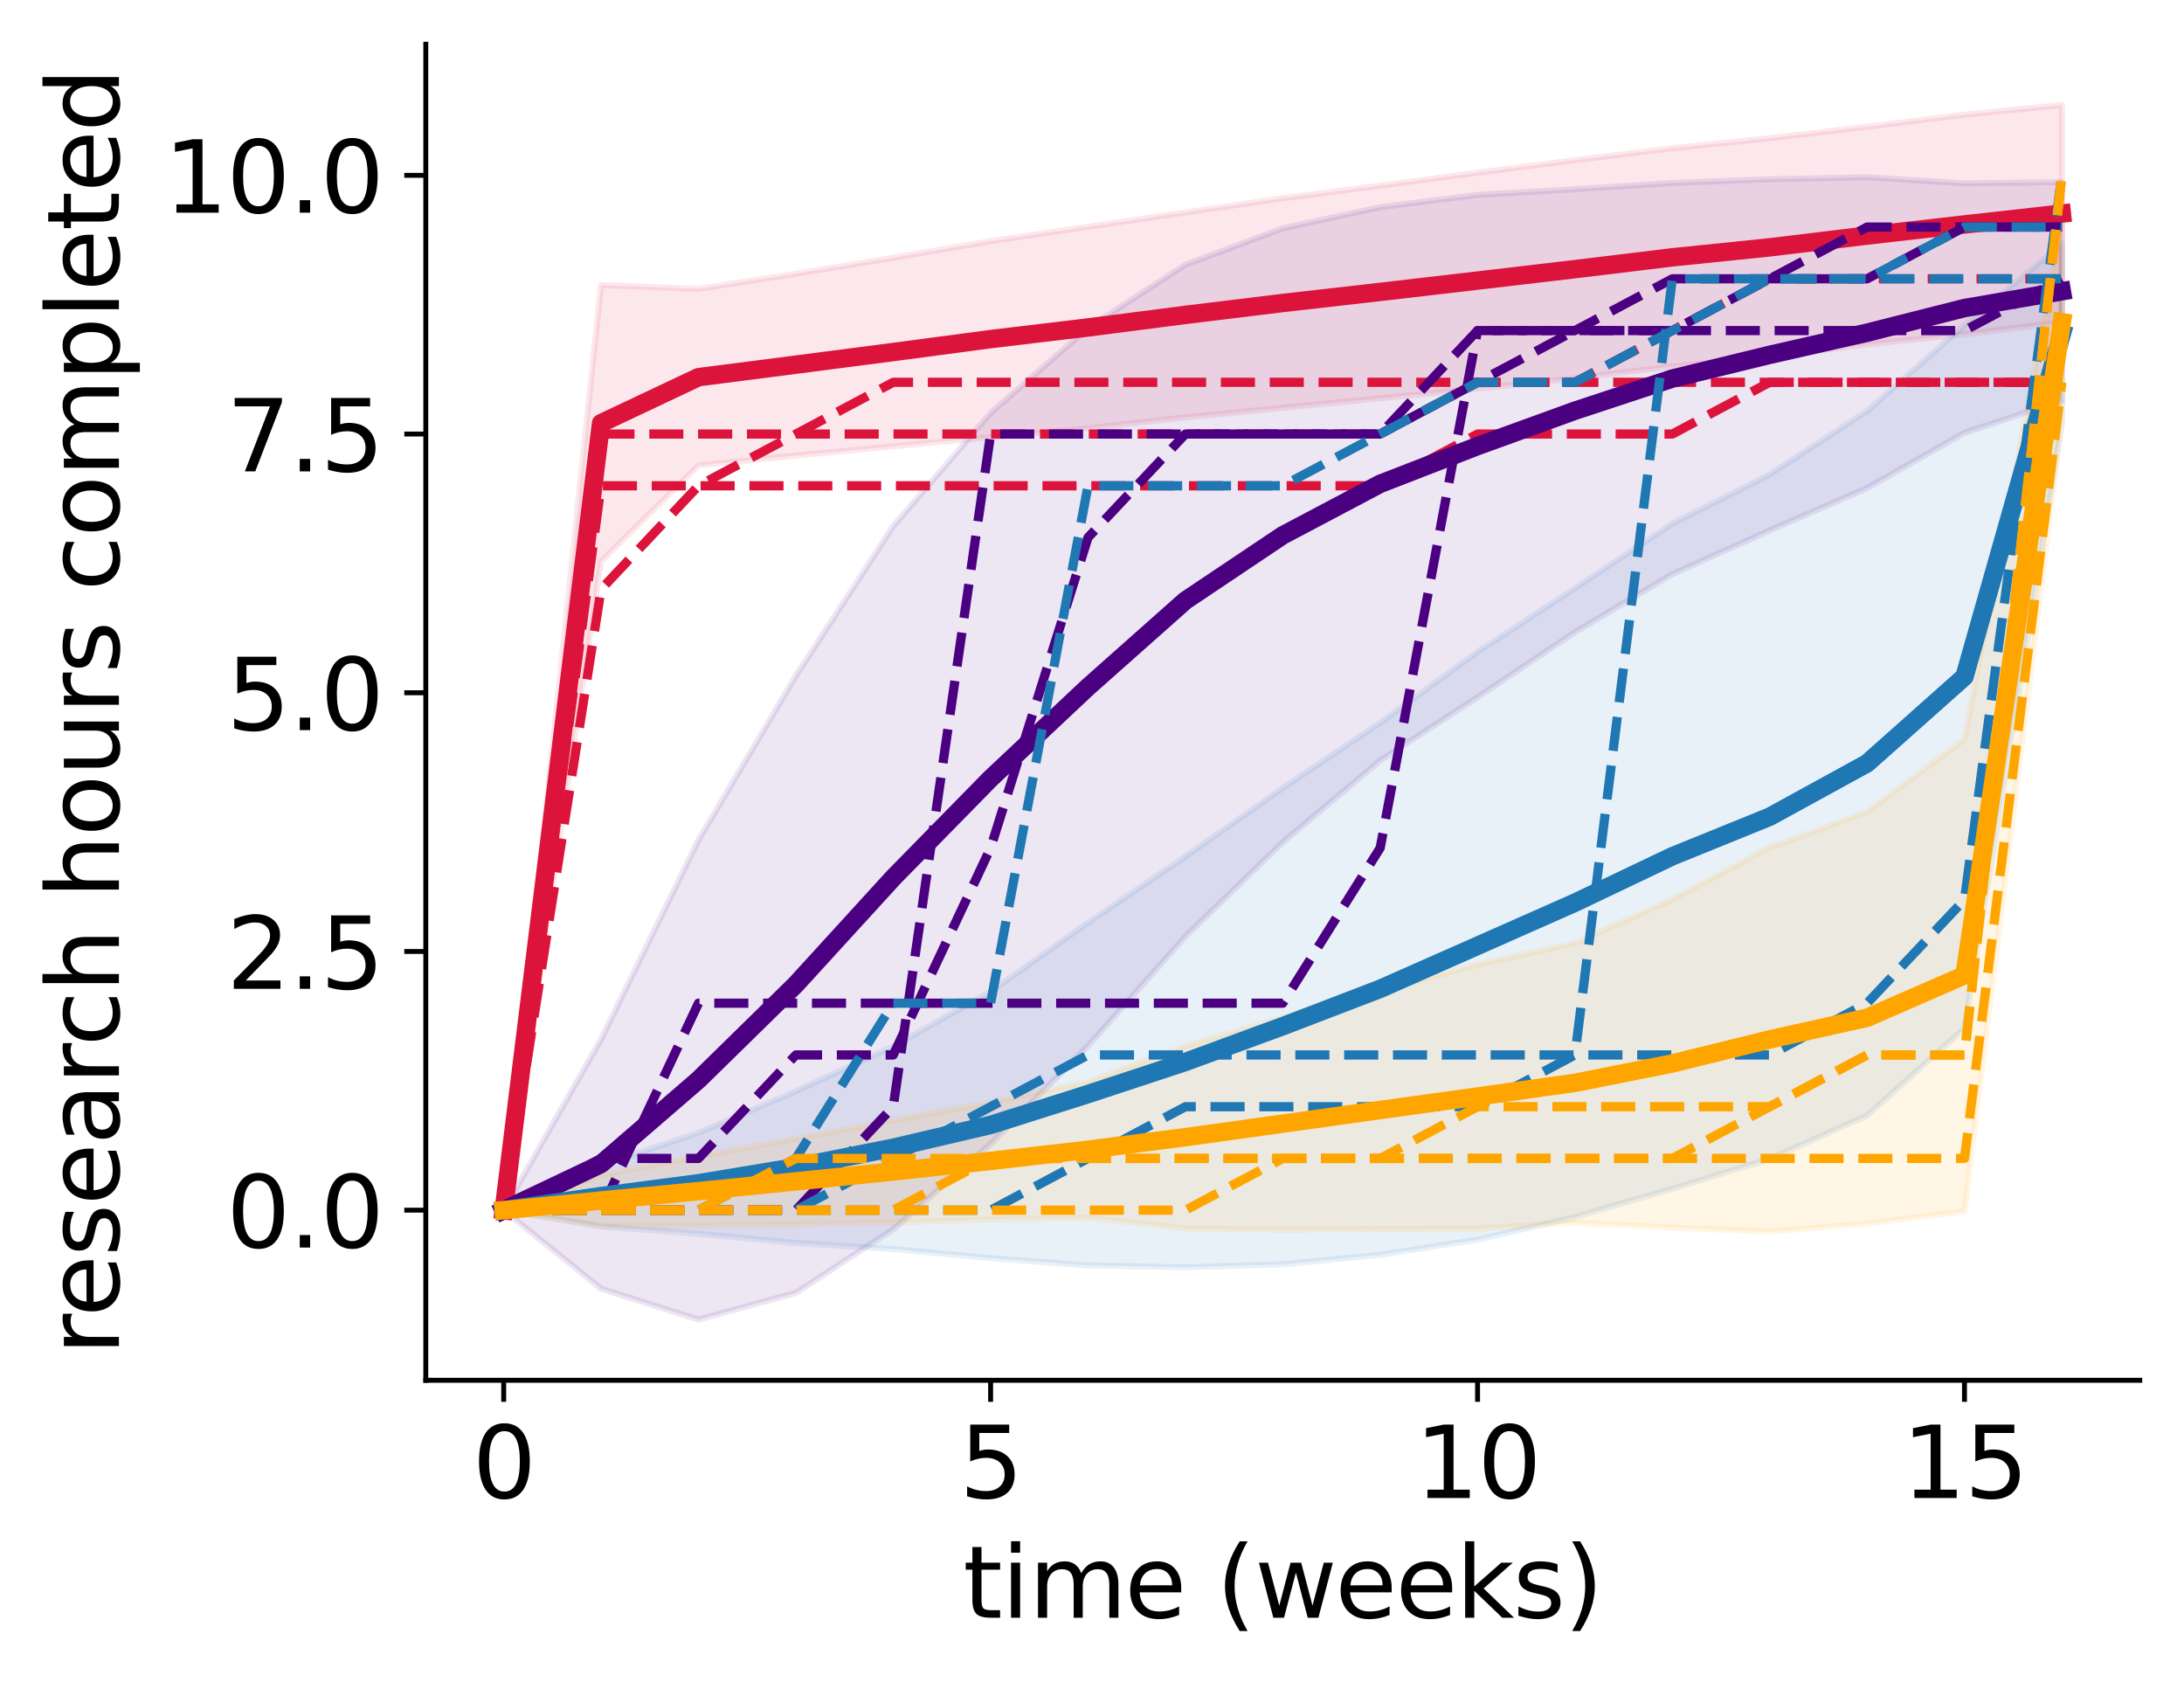 <?xml version="1.0" encoding="utf-8" standalone="no"?>
<!DOCTYPE svg PUBLIC "-//W3C//DTD SVG 1.1//EN"
  "http://www.w3.org/Graphics/SVG/1.1/DTD/svg11.dtd">
<svg xmlns:xlink="http://www.w3.org/1999/xlink" width="355.51pt" height="273.81pt" viewBox="0 0 355.51 273.81" xmlns="http://www.w3.org/2000/svg" version="1.1">
 <defs>
  <style type="text/css">*{stroke-linejoin: round; stroke-linecap: butt}</style>
 </defs>
 <g id="figure_1">
  <g id="patch_1">
   <path d="M 0 273.81 
L 355.51 273.81 
L 355.51 0 
L 0 0 
z
" style="fill: #ffffff"/>
  </g>
  <g id="axes_1">
   <g id="patch_2">
    <path d="M 69.31 224.64 
L 348.31 224.64 
L 348.31 7.2 
L 69.31 7.2 
z
" style="fill: #ffffff"/>
   </g>
   <g id="PolyCollection_1">
    <defs>
     <path id="m666bce72c3" d="M 81.992 -76.855 
L 81.992 -76.855 
L 97.844 -182.463 
L 113.696 -198.057 
L 129.549 -199.678 
L 145.401 -201.172 
L 161.253 -202.686 
L 177.105 -204.127 
L 192.958 -205.893 
L 208.81 -207.452 
L 224.662 -209.006 
L 240.515 -210.59 
L 256.367 -212.276 
L 272.219 -214.178 
L 288.071 -215.785 
L 303.924 -217.775 
L 319.776 -219.423 
L 335.628 -221.379 
L 335.628 -256.726 
L 335.628 -256.726 
L 319.776 -255.145 
L 303.924 -253.172 
L 288.071 -251.322 
L 272.219 -249.678 
L 256.367 -247.741 
L 240.515 -245.704 
L 224.662 -243.6 
L 208.81 -241.55 
L 192.958 -239.235 
L 177.105 -236.908 
L 161.253 -234.56 
L 145.401 -231.863 
L 129.549 -229.248 
L 113.696 -226.793 
L 97.844 -227.415 
L 81.992 -76.855 
z
" style="stroke: #dc143c; stroke-opacity: 0.1"/>
    </defs>
    <g clip-path="url(#p0e94a67a02)">
     <use xlink:href="#m666bce72c3" x="0" y="273.81" style="fill: #dc143c; fill-opacity: 0.1; stroke: #dc143c; stroke-opacity: 0.1"/>
    </g>
   </g>
   <g id="PolyCollection_2">
    <defs>
     <path id="m4840f19e05" d="M 81.992 -76.855 
L 81.992 -76.855 
L 97.844 -64.081 
L 113.696 -59.054 
L 129.549 -63.398 
L 145.401 -73.746 
L 161.253 -87.647 
L 177.105 -103.586 
L 192.958 -121.417 
L 208.81 -136.735 
L 224.662 -150.037 
L 240.515 -160.338 
L 256.367 -170.923 
L 272.219 -180.364 
L 288.071 -187.49 
L 303.924 -194.377 
L 319.776 -203.378 
L 335.628 -208.638 
L 335.628 -244.17 
L 335.628 -244.17 
L 319.776 -243.973 
L 303.924 -244.957 
L 288.071 -244.636 
L 272.219 -244.032 
L 256.367 -243.013 
L 240.515 -242.095 
L 224.662 -240.101 
L 208.81 -236.646 
L 192.958 -230.726 
L 177.105 -220.413 
L 161.253 -206.593 
L 145.401 -188.174 
L 129.549 -163.81 
L 113.696 -137.081 
L 97.844 -104.669 
L 81.992 -76.855 
z
" style="stroke: #4b0082; stroke-opacity: 0.1"/>
    </defs>
    <g clip-path="url(#p0e94a67a02)">
     <use xlink:href="#m4840f19e05" x="0" y="273.81" style="fill: #4b0082; fill-opacity: 0.1; stroke: #4b0082; stroke-opacity: 0.1"/>
    </g>
   </g>
   <g id="PolyCollection_3">
    <defs>
     <path id="m85298fb573" d="M 81.992 -76.855 
L 81.992 -76.855 
L 97.844 -74.211 
L 113.696 -73.019 
L 129.549 -71.524 
L 145.401 -70.525 
L 161.253 -69.053 
L 177.105 -67.865 
L 192.958 -67.562 
L 208.81 -68.05 
L 224.662 -69.595 
L 240.515 -72.06 
L 256.367 -75.743 
L 272.219 -80.333 
L 288.071 -85.195 
L 303.924 -92.247 
L 319.776 -106.46 
L 335.628 -204.875 
L 335.628 -234.106 
L 335.628 -234.106 
L 319.776 -220.892 
L 303.924 -206.911 
L 288.071 -196.581 
L 272.219 -188.577 
L 256.367 -178.059 
L 240.515 -167.713 
L 224.662 -156.165 
L 208.81 -145.55 
L 192.958 -134.4 
L 177.105 -123.638 
L 161.253 -112.413 
L 145.401 -103.512 
L 129.549 -96.215 
L 113.696 -89.448 
L 97.844 -84.096 
L 81.992 -76.855 
z
" style="stroke: #1f77b4; stroke-opacity: 0.1"/>
    </defs>
    <g clip-path="url(#p0e94a67a02)">
     <use xlink:href="#m85298fb573" x="0" y="273.81" style="fill: #1f77b4; fill-opacity: 0.1; stroke: #1f77b4; stroke-opacity: 0.1"/>
    </g>
   </g>
   <g id="PolyCollection_4">
    <defs>
     <path id="mc680be4c69" d="M 81.992 -76.855 
L 81.992 -76.855 
L 97.844 -74.287 
L 113.696 -74.314 
L 129.549 -74.587 
L 145.401 -74.832 
L 161.253 -75.345 
L 177.105 -75.628 
L 192.958 -73.876 
L 208.81 -73.664 
L 224.662 -73.768 
L 240.515 -73.843 
L 256.367 -74.826 
L 272.219 -74.023 
L 288.071 -73.384 
L 303.924 -74.666 
L 319.776 -76.681 
L 335.628 -205.558 
L 335.628 -237.179 
L 335.628 -237.179 
L 319.776 -153.508 
L 303.924 -141.68 
L 288.071 -135.904 
L 272.219 -127.45 
L 256.367 -120.332 
L 240.515 -116.869 
L 224.662 -112.548 
L 208.81 -108.222 
L 192.958 -103.597 
L 177.105 -97.753 
L 161.253 -94.398 
L 145.401 -91.475 
L 129.549 -88.503 
L 113.696 -85.594 
L 97.844 -82.572 
L 81.992 -76.855 
z
" style="stroke: #ffa500; stroke-opacity: 0.1"/>
    </defs>
    <g clip-path="url(#p0e94a67a02)">
     <use xlink:href="#mc680be4c69" x="0" y="273.81" style="fill: #ffa500; fill-opacity: 0.1; stroke: #ffa500; stroke-opacity: 0.1"/>
    </g>
   </g>
   <g id="matplotlib.axis_1">
    <g id="xtick_1">
     <g id="line2d_1">
      <defs>
       <path id="mb7194d7330" d="M 0 0 
L 0 3.5 
" style="stroke: #000000; stroke-width: 0.8"/>
      </defs>
      <g>
       <use xlink:href="#mb7194d7330" x="81.992" y="224.64" style="stroke: #000000; stroke-width: 0.8"/>
      </g>
     </g>
     <g id="text_1">
      <!-- 0 -->
      <g transform="translate(76.902 243.798) scale(0.16 -0.16)">
       <defs>
        <path id="DejaVuSans-30" d="M 2034 4250 
Q 1547 4250 1301 3770 
Q 1056 3291 1056 2328 
Q 1056 1369 1301 889 
Q 1547 409 2034 409 
Q 2525 409 2770 889 
Q 3016 1369 3016 2328 
Q 3016 3291 2770 3770 
Q 2525 4250 2034 4250 
z
M 2034 4750 
Q 2819 4750 3233 4129 
Q 3647 3509 3647 2328 
Q 3647 1150 3233 529 
Q 2819 -91 2034 -91 
Q 1250 -91 836 529 
Q 422 1150 422 2328 
Q 422 3509 836 4129 
Q 1250 4750 2034 4750 
z
" transform="scale(0.016)"/>
       </defs>
       <use xlink:href="#DejaVuSans-30"/>
      </g>
     </g>
    </g>
    <g id="xtick_2">
     <g id="line2d_2">
      <g>
       <use xlink:href="#mb7194d7330" x="161.253" y="224.64" style="stroke: #000000; stroke-width: 0.8"/>
      </g>
     </g>
     <g id="text_2">
      <!-- 5 -->
      <g transform="translate(156.163 243.798) scale(0.16 -0.16)">
       <defs>
        <path id="DejaVuSans-35" d="M 691 4666 
L 3169 4666 
L 3169 4134 
L 1269 4134 
L 1269 2991 
Q 1406 3038 1543 3061 
Q 1681 3084 1819 3084 
Q 2600 3084 3056 2656 
Q 3513 2228 3513 1497 
Q 3513 744 3044 326 
Q 2575 -91 1722 -91 
Q 1428 -91 1123 -41 
Q 819 9 494 109 
L 494 744 
Q 775 591 1075 516 
Q 1375 441 1709 441 
Q 2250 441 2565 725 
Q 2881 1009 2881 1497 
Q 2881 1984 2565 2268 
Q 2250 2553 1709 2553 
Q 1456 2553 1204 2497 
Q 953 2441 691 2322 
L 691 4666 
z
" transform="scale(0.016)"/>
       </defs>
       <use xlink:href="#DejaVuSans-35"/>
      </g>
     </g>
    </g>
    <g id="xtick_3">
     <g id="line2d_3">
      <g>
       <use xlink:href="#mb7194d7330" x="240.515" y="224.64" style="stroke: #000000; stroke-width: 0.8"/>
      </g>
     </g>
     <g id="text_3">
      <!-- 10 -->
      <g transform="translate(230.335 243.798) scale(0.16 -0.16)">
       <defs>
        <path id="DejaVuSans-31" d="M 794 531 
L 1825 531 
L 1825 4091 
L 703 3866 
L 703 4441 
L 1819 4666 
L 2450 4666 
L 2450 531 
L 3481 531 
L 3481 0 
L 794 0 
L 794 531 
z
" transform="scale(0.016)"/>
       </defs>
       <use xlink:href="#DejaVuSans-31"/>
       <use xlink:href="#DejaVuSans-30" x="63.623"/>
      </g>
     </g>
    </g>
    <g id="xtick_4">
     <g id="line2d_4">
      <g>
       <use xlink:href="#mb7194d7330" x="319.776" y="224.64" style="stroke: #000000; stroke-width: 0.8"/>
      </g>
     </g>
     <g id="text_4">
      <!-- 15 -->
      <g transform="translate(309.596 243.798) scale(0.16 -0.16)">
       <use xlink:href="#DejaVuSans-31"/>
       <use xlink:href="#DejaVuSans-35" x="63.623"/>
      </g>
     </g>
    </g>
    <g id="text_5">
     <!-- time (weeks) -->
     <g transform="translate(156.764 263.283) scale(0.16 -0.16)">
      <defs>
       <path id="DejaVuSans-74" d="M 1172 4494 
L 1172 3500 
L 2356 3500 
L 2356 3053 
L 1172 3053 
L 1172 1153 
Q 1172 725 1289 603 
Q 1406 481 1766 481 
L 2356 481 
L 2356 0 
L 1766 0 
Q 1100 0 847 248 
Q 594 497 594 1153 
L 594 3053 
L 172 3053 
L 172 3500 
L 594 3500 
L 594 4494 
L 1172 4494 
z
" transform="scale(0.016)"/>
       <path id="DejaVuSans-69" d="M 603 3500 
L 1178 3500 
L 1178 0 
L 603 0 
L 603 3500 
z
M 603 4863 
L 1178 4863 
L 1178 4134 
L 603 4134 
L 603 4863 
z
" transform="scale(0.016)"/>
       <path id="DejaVuSans-6d" d="M 3328 2828 
Q 3544 3216 3844 3400 
Q 4144 3584 4550 3584 
Q 5097 3584 5394 3201 
Q 5691 2819 5691 2113 
L 5691 0 
L 5113 0 
L 5113 2094 
Q 5113 2597 4934 2840 
Q 4756 3084 4391 3084 
Q 3944 3084 3684 2787 
Q 3425 2491 3425 1978 
L 3425 0 
L 2847 0 
L 2847 2094 
Q 2847 2600 2669 2842 
Q 2491 3084 2119 3084 
Q 1678 3084 1418 2786 
Q 1159 2488 1159 1978 
L 1159 0 
L 581 0 
L 581 3500 
L 1159 3500 
L 1159 2956 
Q 1356 3278 1631 3431 
Q 1906 3584 2284 3584 
Q 2666 3584 2933 3390 
Q 3200 3197 3328 2828 
z
" transform="scale(0.016)"/>
       <path id="DejaVuSans-65" d="M 3597 1894 
L 3597 1613 
L 953 1613 
Q 991 1019 1311 708 
Q 1631 397 2203 397 
Q 2534 397 2845 478 
Q 3156 559 3463 722 
L 3463 178 
Q 3153 47 2828 -22 
Q 2503 -91 2169 -91 
Q 1331 -91 842 396 
Q 353 884 353 1716 
Q 353 2575 817 3079 
Q 1281 3584 2069 3584 
Q 2775 3584 3186 3129 
Q 3597 2675 3597 1894 
z
M 3022 2063 
Q 3016 2534 2758 2815 
Q 2500 3097 2075 3097 
Q 1594 3097 1305 2825 
Q 1016 2553 972 2059 
L 3022 2063 
z
" transform="scale(0.016)"/>
       <path id="DejaVuSans-20" transform="scale(0.016)"/>
       <path id="DejaVuSans-28" d="M 1984 4856 
Q 1566 4138 1362 3434 
Q 1159 2731 1159 2009 
Q 1159 1288 1364 580 
Q 1569 -128 1984 -844 
L 1484 -844 
Q 1016 -109 783 600 
Q 550 1309 550 2009 
Q 550 2706 781 3412 
Q 1013 4119 1484 4856 
L 1984 4856 
z
" transform="scale(0.016)"/>
       <path id="DejaVuSans-77" d="M 269 3500 
L 844 3500 
L 1563 769 
L 2278 3500 
L 2956 3500 
L 3675 769 
L 4391 3500 
L 4966 3500 
L 4050 0 
L 3372 0 
L 2619 2869 
L 1863 0 
L 1184 0 
L 269 3500 
z
" transform="scale(0.016)"/>
       <path id="DejaVuSans-6b" d="M 581 4863 
L 1159 4863 
L 1159 1991 
L 2875 3500 
L 3609 3500 
L 1753 1863 
L 3688 0 
L 2938 0 
L 1159 1709 
L 1159 0 
L 581 0 
L 581 4863 
z
" transform="scale(0.016)"/>
       <path id="DejaVuSans-73" d="M 2834 3397 
L 2834 2853 
Q 2591 2978 2328 3040 
Q 2066 3103 1784 3103 
Q 1356 3103 1142 2972 
Q 928 2841 928 2578 
Q 928 2378 1081 2264 
Q 1234 2150 1697 2047 
L 1894 2003 
Q 2506 1872 2764 1633 
Q 3022 1394 3022 966 
Q 3022 478 2636 193 
Q 2250 -91 1575 -91 
Q 1294 -91 989 -36 
Q 684 19 347 128 
L 347 722 
Q 666 556 975 473 
Q 1284 391 1588 391 
Q 1994 391 2212 530 
Q 2431 669 2431 922 
Q 2431 1156 2273 1281 
Q 2116 1406 1581 1522 
L 1381 1569 
Q 847 1681 609 1914 
Q 372 2147 372 2553 
Q 372 3047 722 3315 
Q 1072 3584 1716 3584 
Q 2034 3584 2315 3537 
Q 2597 3491 2834 3397 
z
" transform="scale(0.016)"/>
       <path id="DejaVuSans-29" d="M 513 4856 
L 1013 4856 
Q 1481 4119 1714 3412 
Q 1947 2706 1947 2009 
Q 1947 1309 1714 600 
Q 1481 -109 1013 -844 
L 513 -844 
Q 928 -128 1133 580 
Q 1338 1288 1338 2009 
Q 1338 2731 1133 3434 
Q 928 4138 513 4856 
z
" transform="scale(0.016)"/>
      </defs>
      <use xlink:href="#DejaVuSans-74"/>
      <use xlink:href="#DejaVuSans-69" x="39.209"/>
      <use xlink:href="#DejaVuSans-6d" x="66.992"/>
      <use xlink:href="#DejaVuSans-65" x="164.404"/>
      <use xlink:href="#DejaVuSans-20" x="225.928"/>
      <use xlink:href="#DejaVuSans-28" x="257.715"/>
      <use xlink:href="#DejaVuSans-77" x="296.729"/>
      <use xlink:href="#DejaVuSans-65" x="378.516"/>
      <use xlink:href="#DejaVuSans-65" x="440.039"/>
      <use xlink:href="#DejaVuSans-6b" x="501.562"/>
      <use xlink:href="#DejaVuSans-73" x="559.473"/>
      <use xlink:href="#DejaVuSans-29" x="611.572"/>
     </g>
    </g>
   </g>
   <g id="matplotlib.axis_2">
    <g id="ytick_1">
     <g id="line2d_5">
      <defs>
       <path id="m66a4c15b13" d="M 0 0 
L -3.5 0 
" style="stroke: #000000; stroke-width: 0.8"/>
      </defs>
      <g>
       <use xlink:href="#m66a4c15b13" x="69.31" y="196.955" style="stroke: #000000; stroke-width: 0.8"/>
      </g>
     </g>
     <g id="text_6">
      <!-- 0.0 -->
      <g transform="translate(36.865 203.034) scale(0.16 -0.16)">
       <defs>
        <path id="DejaVuSans-2e" d="M 684 794 
L 1344 794 
L 1344 0 
L 684 0 
L 684 794 
z
" transform="scale(0.016)"/>
       </defs>
       <use xlink:href="#DejaVuSans-30"/>
       <use xlink:href="#DejaVuSans-2e" x="63.623"/>
       <use xlink:href="#DejaVuSans-30" x="95.41"/>
      </g>
     </g>
    </g>
    <g id="ytick_2">
     <g id="line2d_6">
      <g>
       <use xlink:href="#m66a4c15b13" x="69.31" y="154.85" style="stroke: #000000; stroke-width: 0.8"/>
      </g>
     </g>
     <g id="text_7">
      <!-- 2.5 -->
      <g transform="translate(36.865 160.929) scale(0.16 -0.16)">
       <defs>
        <path id="DejaVuSans-32" d="M 1228 531 
L 3431 531 
L 3431 0 
L 469 0 
L 469 531 
Q 828 903 1448 1529 
Q 2069 2156 2228 2338 
Q 2531 2678 2651 2914 
Q 2772 3150 2772 3378 
Q 2772 3750 2511 3984 
Q 2250 4219 1831 4219 
Q 1534 4219 1204 4116 
Q 875 4013 500 3803 
L 500 4441 
Q 881 4594 1212 4672 
Q 1544 4750 1819 4750 
Q 2544 4750 2975 4387 
Q 3406 4025 3406 3419 
Q 3406 3131 3298 2873 
Q 3191 2616 2906 2266 
Q 2828 2175 2409 1742 
Q 1991 1309 1228 531 
z
" transform="scale(0.016)"/>
       </defs>
       <use xlink:href="#DejaVuSans-32"/>
       <use xlink:href="#DejaVuSans-2e" x="63.623"/>
       <use xlink:href="#DejaVuSans-35" x="95.41"/>
      </g>
     </g>
    </g>
    <g id="ytick_3">
     <g id="line2d_7">
      <g>
       <use xlink:href="#m66a4c15b13" x="69.31" y="112.745" style="stroke: #000000; stroke-width: 0.8"/>
      </g>
     </g>
     <g id="text_8">
      <!-- 5.0 -->
      <g transform="translate(36.865 118.824) scale(0.16 -0.16)">
       <use xlink:href="#DejaVuSans-35"/>
       <use xlink:href="#DejaVuSans-2e" x="63.623"/>
       <use xlink:href="#DejaVuSans-30" x="95.41"/>
      </g>
     </g>
    </g>
    <g id="ytick_4">
     <g id="line2d_8">
      <g>
       <use xlink:href="#m66a4c15b13" x="69.31" y="70.64" style="stroke: #000000; stroke-width: 0.8"/>
      </g>
     </g>
     <g id="text_9">
      <!-- 7.5 -->
      <g transform="translate(36.865 76.718) scale(0.16 -0.16)">
       <defs>
        <path id="DejaVuSans-37" d="M 525 4666 
L 3525 4666 
L 3525 4397 
L 1831 0 
L 1172 0 
L 2766 4134 
L 525 4134 
L 525 4666 
z
" transform="scale(0.016)"/>
       </defs>
       <use xlink:href="#DejaVuSans-37"/>
       <use xlink:href="#DejaVuSans-2e" x="63.623"/>
       <use xlink:href="#DejaVuSans-35" x="95.41"/>
      </g>
     </g>
    </g>
    <g id="ytick_5">
     <g id="line2d_9">
      <g>
       <use xlink:href="#m66a4c15b13" x="69.31" y="28.534" style="stroke: #000000; stroke-width: 0.8"/>
      </g>
     </g>
     <g id="text_10">
      <!-- 10.0 -->
      <g transform="translate(26.685 34.613) scale(0.16 -0.16)">
       <use xlink:href="#DejaVuSans-31"/>
       <use xlink:href="#DejaVuSans-30" x="63.623"/>
       <use xlink:href="#DejaVuSans-2e" x="127.246"/>
       <use xlink:href="#DejaVuSans-30" x="159.033"/>
      </g>
     </g>
    </g>
    <g id="text_11">
     <!-- research hours completed -->
     <g transform="translate(19.358 220.545) rotate(-90) scale(0.16 -0.16)">
      <defs>
       <path id="DejaVuSans-72" d="M 2631 2963 
Q 2534 3019 2420 3045 
Q 2306 3072 2169 3072 
Q 1681 3072 1420 2755 
Q 1159 2438 1159 1844 
L 1159 0 
L 581 0 
L 581 3500 
L 1159 3500 
L 1159 2956 
Q 1341 3275 1631 3429 
Q 1922 3584 2338 3584 
Q 2397 3584 2469 3576 
Q 2541 3569 2628 3553 
L 2631 2963 
z
" transform="scale(0.016)"/>
       <path id="DejaVuSans-61" d="M 2194 1759 
Q 1497 1759 1228 1600 
Q 959 1441 959 1056 
Q 959 750 1161 570 
Q 1363 391 1709 391 
Q 2188 391 2477 730 
Q 2766 1069 2766 1631 
L 2766 1759 
L 2194 1759 
z
M 3341 1997 
L 3341 0 
L 2766 0 
L 2766 531 
Q 2569 213 2275 61 
Q 1981 -91 1556 -91 
Q 1019 -91 701 211 
Q 384 513 384 1019 
Q 384 1609 779 1909 
Q 1175 2209 1959 2209 
L 2766 2209 
L 2766 2266 
Q 2766 2663 2505 2880 
Q 2244 3097 1772 3097 
Q 1472 3097 1187 3025 
Q 903 2953 641 2809 
L 641 3341 
Q 956 3463 1253 3523 
Q 1550 3584 1831 3584 
Q 2591 3584 2966 3190 
Q 3341 2797 3341 1997 
z
" transform="scale(0.016)"/>
       <path id="DejaVuSans-63" d="M 3122 3366 
L 3122 2828 
Q 2878 2963 2633 3030 
Q 2388 3097 2138 3097 
Q 1578 3097 1268 2742 
Q 959 2388 959 1747 
Q 959 1106 1268 751 
Q 1578 397 2138 397 
Q 2388 397 2633 464 
Q 2878 531 3122 666 
L 3122 134 
Q 2881 22 2623 -34 
Q 2366 -91 2075 -91 
Q 1284 -91 818 406 
Q 353 903 353 1747 
Q 353 2603 823 3093 
Q 1294 3584 2113 3584 
Q 2378 3584 2631 3529 
Q 2884 3475 3122 3366 
z
" transform="scale(0.016)"/>
       <path id="DejaVuSans-68" d="M 3513 2113 
L 3513 0 
L 2938 0 
L 2938 2094 
Q 2938 2591 2744 2837 
Q 2550 3084 2163 3084 
Q 1697 3084 1428 2787 
Q 1159 2491 1159 1978 
L 1159 0 
L 581 0 
L 581 4863 
L 1159 4863 
L 1159 2956 
Q 1366 3272 1645 3428 
Q 1925 3584 2291 3584 
Q 2894 3584 3203 3211 
Q 3513 2838 3513 2113 
z
" transform="scale(0.016)"/>
       <path id="DejaVuSans-6f" d="M 1959 3097 
Q 1497 3097 1228 2736 
Q 959 2375 959 1747 
Q 959 1119 1226 758 
Q 1494 397 1959 397 
Q 2419 397 2687 759 
Q 2956 1122 2956 1747 
Q 2956 2369 2687 2733 
Q 2419 3097 1959 3097 
z
M 1959 3584 
Q 2709 3584 3137 3096 
Q 3566 2609 3566 1747 
Q 3566 888 3137 398 
Q 2709 -91 1959 -91 
Q 1206 -91 779 398 
Q 353 888 353 1747 
Q 353 2609 779 3096 
Q 1206 3584 1959 3584 
z
" transform="scale(0.016)"/>
       <path id="DejaVuSans-75" d="M 544 1381 
L 544 3500 
L 1119 3500 
L 1119 1403 
Q 1119 906 1312 657 
Q 1506 409 1894 409 
Q 2359 409 2629 706 
Q 2900 1003 2900 1516 
L 2900 3500 
L 3475 3500 
L 3475 0 
L 2900 0 
L 2900 538 
Q 2691 219 2414 64 
Q 2138 -91 1772 -91 
Q 1169 -91 856 284 
Q 544 659 544 1381 
z
M 1991 3584 
L 1991 3584 
z
" transform="scale(0.016)"/>
       <path id="DejaVuSans-70" d="M 1159 525 
L 1159 -1331 
L 581 -1331 
L 581 3500 
L 1159 3500 
L 1159 2969 
Q 1341 3281 1617 3432 
Q 1894 3584 2278 3584 
Q 2916 3584 3314 3078 
Q 3713 2572 3713 1747 
Q 3713 922 3314 415 
Q 2916 -91 2278 -91 
Q 1894 -91 1617 61 
Q 1341 213 1159 525 
z
M 3116 1747 
Q 3116 2381 2855 2742 
Q 2594 3103 2138 3103 
Q 1681 3103 1420 2742 
Q 1159 2381 1159 1747 
Q 1159 1113 1420 752 
Q 1681 391 2138 391 
Q 2594 391 2855 752 
Q 3116 1113 3116 1747 
z
" transform="scale(0.016)"/>
       <path id="DejaVuSans-6c" d="M 603 4863 
L 1178 4863 
L 1178 0 
L 603 0 
L 603 4863 
z
" transform="scale(0.016)"/>
       <path id="DejaVuSans-64" d="M 2906 2969 
L 2906 4863 
L 3481 4863 
L 3481 0 
L 2906 0 
L 2906 525 
Q 2725 213 2448 61 
Q 2172 -91 1784 -91 
Q 1150 -91 751 415 
Q 353 922 353 1747 
Q 353 2572 751 3078 
Q 1150 3584 1784 3584 
Q 2172 3584 2448 3432 
Q 2725 3281 2906 2969 
z
M 947 1747 
Q 947 1113 1208 752 
Q 1469 391 1925 391 
Q 2381 391 2643 752 
Q 2906 1113 2906 1747 
Q 2906 2381 2643 2742 
Q 2381 3103 1925 3103 
Q 1469 3103 1208 2742 
Q 947 2381 947 1747 
z
" transform="scale(0.016)"/>
      </defs>
      <use xlink:href="#DejaVuSans-72"/>
      <use xlink:href="#DejaVuSans-65" x="38.863"/>
      <use xlink:href="#DejaVuSans-73" x="100.387"/>
      <use xlink:href="#DejaVuSans-65" x="152.486"/>
      <use xlink:href="#DejaVuSans-61" x="214.01"/>
      <use xlink:href="#DejaVuSans-72" x="275.289"/>
      <use xlink:href="#DejaVuSans-63" x="314.152"/>
      <use xlink:href="#DejaVuSans-68" x="369.133"/>
      <use xlink:href="#DejaVuSans-20" x="432.512"/>
      <use xlink:href="#DejaVuSans-68" x="464.299"/>
      <use xlink:href="#DejaVuSans-6f" x="527.678"/>
      <use xlink:href="#DejaVuSans-75" x="588.859"/>
      <use xlink:href="#DejaVuSans-72" x="652.238"/>
      <use xlink:href="#DejaVuSans-73" x="693.352"/>
      <use xlink:href="#DejaVuSans-20" x="745.451"/>
      <use xlink:href="#DejaVuSans-63" x="777.238"/>
      <use xlink:href="#DejaVuSans-6f" x="832.219"/>
      <use xlink:href="#DejaVuSans-6d" x="893.4"/>
      <use xlink:href="#DejaVuSans-70" x="990.812"/>
      <use xlink:href="#DejaVuSans-6c" x="1054.289"/>
      <use xlink:href="#DejaVuSans-65" x="1082.072"/>
      <use xlink:href="#DejaVuSans-74" x="1143.596"/>
      <use xlink:href="#DejaVuSans-65" x="1182.805"/>
      <use xlink:href="#DejaVuSans-64" x="1244.328"/>
     </g>
    </g>
   </g>
   <g id="line2d_10">
    <path d="M 81.992 196.955 
L 97.844 68.871 
L 113.696 61.385 
L 129.549 59.347 
L 145.401 57.292 
L 161.253 55.187 
L 177.105 53.292 
L 192.958 51.246 
L 208.81 49.309 
L 224.662 47.507 
L 240.515 45.663 
L 256.367 43.802 
L 272.219 41.882 
L 288.071 40.256 
L 303.924 38.336 
L 319.776 36.526 
L 335.628 34.758 
" clip-path="url(#p0e94a67a02)" style="fill: none; stroke: #dc143c; stroke-width: 3; stroke-linecap: square"/>
   </g>
   <g id="line2d_11">
    <path d="M 81.992 196.955 
L 97.844 79.061 
L 113.696 79.061 
L 129.549 79.061 
L 145.401 79.061 
L 161.253 79.061 
L 177.105 79.061 
L 192.958 79.061 
L 208.81 79.061 
L 224.662 79.061 
L 240.515 70.64 
L 256.367 70.64 
L 272.219 70.64 
L 288.071 62.219 
L 303.924 62.219 
L 319.776 62.219 
L 335.628 62.219 
" clip-path="url(#p0e94a67a02)" style="fill: none; stroke-dasharray: 5.55,2.4; stroke-dashoffset: 0; stroke: #dc143c; stroke-width: 1.5"/>
   </g>
   <g id="line2d_12">
    <path d="M 81.992 196.955 
L 97.844 70.64 
L 113.696 70.64 
L 129.549 70.64 
L 145.401 70.64 
L 161.253 70.64 
L 177.105 70.64 
L 192.958 70.64 
L 208.81 70.64 
L 224.662 70.64 
L 240.515 62.219 
L 256.367 62.219 
L 272.219 62.219 
L 288.071 62.219 
L 303.924 62.219 
L 319.776 62.219 
L 335.628 62.219 
" clip-path="url(#p0e94a67a02)" style="fill: none; stroke-dasharray: 5.55,2.4; stroke-dashoffset: 0; stroke: #dc143c; stroke-width: 1.5"/>
   </g>
   <g id="line2d_13">
    <path d="M 81.992 196.955 
L 97.844 95.903 
L 113.696 79.061 
L 129.549 70.64 
L 145.401 62.219 
L 161.253 62.219 
L 177.105 62.219 
L 192.958 62.219 
L 208.81 62.219 
L 224.662 62.219 
L 240.515 62.219 
L 256.367 62.219 
L 272.219 53.798 
L 288.071 45.376 
L 303.924 45.376 
L 319.776 45.376 
L 335.628 45.376 
" clip-path="url(#p0e94a67a02)" style="fill: none; stroke-dasharray: 5.55,2.4; stroke-dashoffset: 0; stroke: #dc143c; stroke-width: 1.5"/>
   </g>
   <g id="line2d_14">
    <path d="M 81.992 196.955 
L 97.844 189.435 
L 113.696 175.743 
L 129.549 160.206 
L 145.401 142.85 
L 161.253 126.69 
L 177.105 111.81 
L 192.958 97.739 
L 208.81 87.12 
L 224.662 78.741 
L 240.515 72.593 
L 256.367 66.842 
L 272.219 61.612 
L 288.071 57.747 
L 303.924 54.143 
L 319.776 50.134 
L 335.628 47.406 
" clip-path="url(#p0e94a67a02)" style="fill: none; stroke: #4b0082; stroke-width: 3; stroke-linecap: square"/>
   </g>
   <g id="line2d_15">
    <path d="M 81.992 196.955 
L 97.844 196.955 
L 113.696 163.271 
L 129.549 163.271 
L 145.401 163.271 
L 161.253 163.271 
L 177.105 163.271 
L 192.958 163.271 
L 208.81 163.271 
L 224.662 138.008 
L 240.515 53.798 
L 256.367 53.798 
L 272.219 45.376 
L 288.071 45.376 
L 303.924 45.376 
L 319.776 36.955 
L 335.628 36.955 
" clip-path="url(#p0e94a67a02)" style="fill: none; stroke-dasharray: 5.55,2.4; stroke-dashoffset: 0; stroke: #4b0082; stroke-width: 1.5"/>
   </g>
   <g id="line2d_16">
    <path d="M 81.992 196.955 
L 97.844 196.955 
L 113.696 196.955 
L 129.549 196.955 
L 145.401 180.113 
L 161.253 70.64 
L 177.105 70.64 
L 192.958 70.64 
L 208.81 70.64 
L 224.662 70.64 
L 240.515 53.798 
L 256.367 53.798 
L 272.219 53.798 
L 288.071 45.376 
L 303.924 36.955 
L 319.776 36.955 
L 335.628 36.955 
" clip-path="url(#p0e94a67a02)" style="fill: none; stroke-dasharray: 5.55,2.4; stroke-dashoffset: 0; stroke: #4b0082; stroke-width: 1.5"/>
   </g>
   <g id="line2d_17">
    <path d="M 81.992 196.955 
L 97.844 188.534 
L 113.696 188.534 
L 129.549 171.692 
L 145.401 171.692 
L 161.253 138.008 
L 177.105 87.482 
L 192.958 70.64 
L 208.81 70.64 
L 224.662 70.64 
L 240.515 62.219 
L 256.367 53.798 
L 272.219 53.798 
L 288.071 53.798 
L 303.924 53.798 
L 319.776 53.798 
L 335.628 45.376 
" clip-path="url(#p0e94a67a02)" style="fill: none; stroke-dasharray: 5.55,2.4; stroke-dashoffset: 0; stroke: #4b0082; stroke-width: 1.5"/>
   </g>
   <g id="line2d_18">
    <path d="M 81.992 196.955 
L 97.844 194.656 
L 113.696 192.576 
L 129.549 189.941 
L 145.401 186.791 
L 161.253 183.077 
L 177.105 178.058 
L 192.958 172.829 
L 208.81 167.01 
L 224.662 160.93 
L 240.515 153.924 
L 256.367 146.909 
L 272.219 139.355 
L 288.071 132.922 
L 303.924 124.231 
L 319.776 110.134 
L 335.628 54.32 
" clip-path="url(#p0e94a67a02)" style="fill: none; stroke: #1f77b4; stroke-width: 3; stroke-linecap: square"/>
   </g>
   <g id="line2d_19">
    <path d="M 81.992 196.955 
L 97.844 196.955 
L 113.696 196.955 
L 129.549 196.955 
L 145.401 196.955 
L 161.253 196.955 
L 177.105 188.534 
L 192.958 180.113 
L 208.81 180.113 
L 224.662 180.113 
L 240.515 180.113 
L 256.367 171.692 
L 272.219 45.376 
L 288.071 45.376 
L 303.924 45.376 
L 319.776 45.376 
L 335.628 45.376 
" clip-path="url(#p0e94a67a02)" style="fill: none; stroke-dasharray: 5.55,2.4; stroke-dashoffset: 0; stroke: #1f77b4; stroke-width: 1.5"/>
   </g>
   <g id="line2d_20">
    <path d="M 81.992 196.955 
L 97.844 196.955 
L 113.696 196.955 
L 129.549 188.534 
L 145.401 163.271 
L 161.253 163.271 
L 177.105 79.061 
L 192.958 79.061 
L 208.81 79.061 
L 224.662 70.64 
L 240.515 62.219 
L 256.367 62.219 
L 272.219 53.798 
L 288.071 45.376 
L 303.924 45.376 
L 319.776 36.955 
L 335.628 36.955 
" clip-path="url(#p0e94a67a02)" style="fill: none; stroke-dasharray: 5.55,2.4; stroke-dashoffset: 0; stroke: #1f77b4; stroke-width: 1.5"/>
   </g>
   <g id="line2d_21">
    <path d="M 81.992 196.955 
L 97.844 196.955 
L 113.696 196.955 
L 129.549 196.955 
L 145.401 188.534 
L 161.253 180.113 
L 177.105 171.692 
L 192.958 171.692 
L 208.81 171.692 
L 224.662 171.692 
L 240.515 171.692 
L 256.367 171.692 
L 272.219 171.692 
L 288.071 171.692 
L 303.924 163.271 
L 319.776 146.429 
L 335.628 28.534 
" clip-path="url(#p0e94a67a02)" style="fill: none; stroke-dasharray: 5.55,2.4; stroke-dashoffset: 0; stroke: #1f77b4; stroke-width: 1.5"/>
   </g>
   <g id="line2d_22">
    <path d="M 81.992 196.955 
L 97.844 195.381 
L 113.696 193.856 
L 129.549 192.265 
L 145.401 190.656 
L 161.253 188.938 
L 177.105 187.119 
L 192.958 185.073 
L 208.81 182.867 
L 224.662 180.652 
L 240.515 178.454 
L 256.367 176.231 
L 272.219 173.073 
L 288.071 169.166 
L 303.924 165.637 
L 319.776 158.715 
L 335.628 52.442 
" clip-path="url(#p0e94a67a02)" style="fill: none; stroke: #ffa500; stroke-width: 3; stroke-linecap: square"/>
   </g>
   <g id="line2d_23">
    <path d="M 81.992 196.955 
L 97.844 196.955 
L 113.696 196.955 
L 129.549 188.534 
L 145.401 188.534 
L 161.253 188.534 
L 177.105 188.534 
L 192.958 188.534 
L 208.81 188.534 
L 224.662 188.534 
L 240.515 188.534 
L 256.367 188.534 
L 272.219 188.534 
L 288.071 180.113 
L 303.924 171.692 
L 319.776 171.692 
L 335.628 28.534 
" clip-path="url(#p0e94a67a02)" style="fill: none; stroke-dasharray: 5.55,2.4; stroke-dashoffset: 0; stroke: #ffa500; stroke-width: 1.5"/>
   </g>
   <g id="line2d_24">
    <path d="M 81.992 196.955 
L 97.844 196.955 
L 113.696 196.955 
L 129.549 196.955 
L 145.401 196.955 
L 161.253 196.955 
L 177.105 196.955 
L 192.958 196.955 
L 208.81 188.534 
L 224.662 188.534 
L 240.515 180.113 
L 256.367 180.113 
L 272.219 180.113 
L 288.071 180.113 
L 303.924 171.692 
L 319.776 171.692 
L 335.628 28.534 
" clip-path="url(#p0e94a67a02)" style="fill: none; stroke-dasharray: 5.55,2.4; stroke-dashoffset: 0; stroke: #ffa500; stroke-width: 1.5"/>
   </g>
   <g id="line2d_25">
    <path d="M 81.992 196.955 
L 97.844 196.955 
L 113.696 196.955 
L 129.549 196.955 
L 145.401 196.955 
L 161.253 188.534 
L 177.105 188.534 
L 192.958 188.534 
L 208.81 188.534 
L 224.662 188.534 
L 240.515 188.534 
L 256.367 188.534 
L 272.219 188.534 
L 288.071 188.534 
L 303.924 188.534 
L 319.776 188.534 
L 335.628 62.219 
" clip-path="url(#p0e94a67a02)" style="fill: none; stroke-dasharray: 5.55,2.4; stroke-dashoffset: 0; stroke: #ffa500; stroke-width: 1.5"/>
   </g>
   <g id="patch_3">
    <path d="M 69.31 224.64 
L 69.31 7.2 
" style="fill: none; stroke: #000000; stroke-width: 0.8; stroke-linejoin: miter; stroke-linecap: square"/>
   </g>
   <g id="patch_4">
    <path d="M 69.31 224.64 
L 348.31 224.64 
" style="fill: none; stroke: #000000; stroke-width: 0.8; stroke-linejoin: miter; stroke-linecap: square"/>
   </g>
  </g>
 </g>
 <defs>
  <clipPath id="p0e94a67a02">
   <rect x="69.31" y="7.2" width="279" height="217.44"/>
  </clipPath>
 </defs>
</svg>
